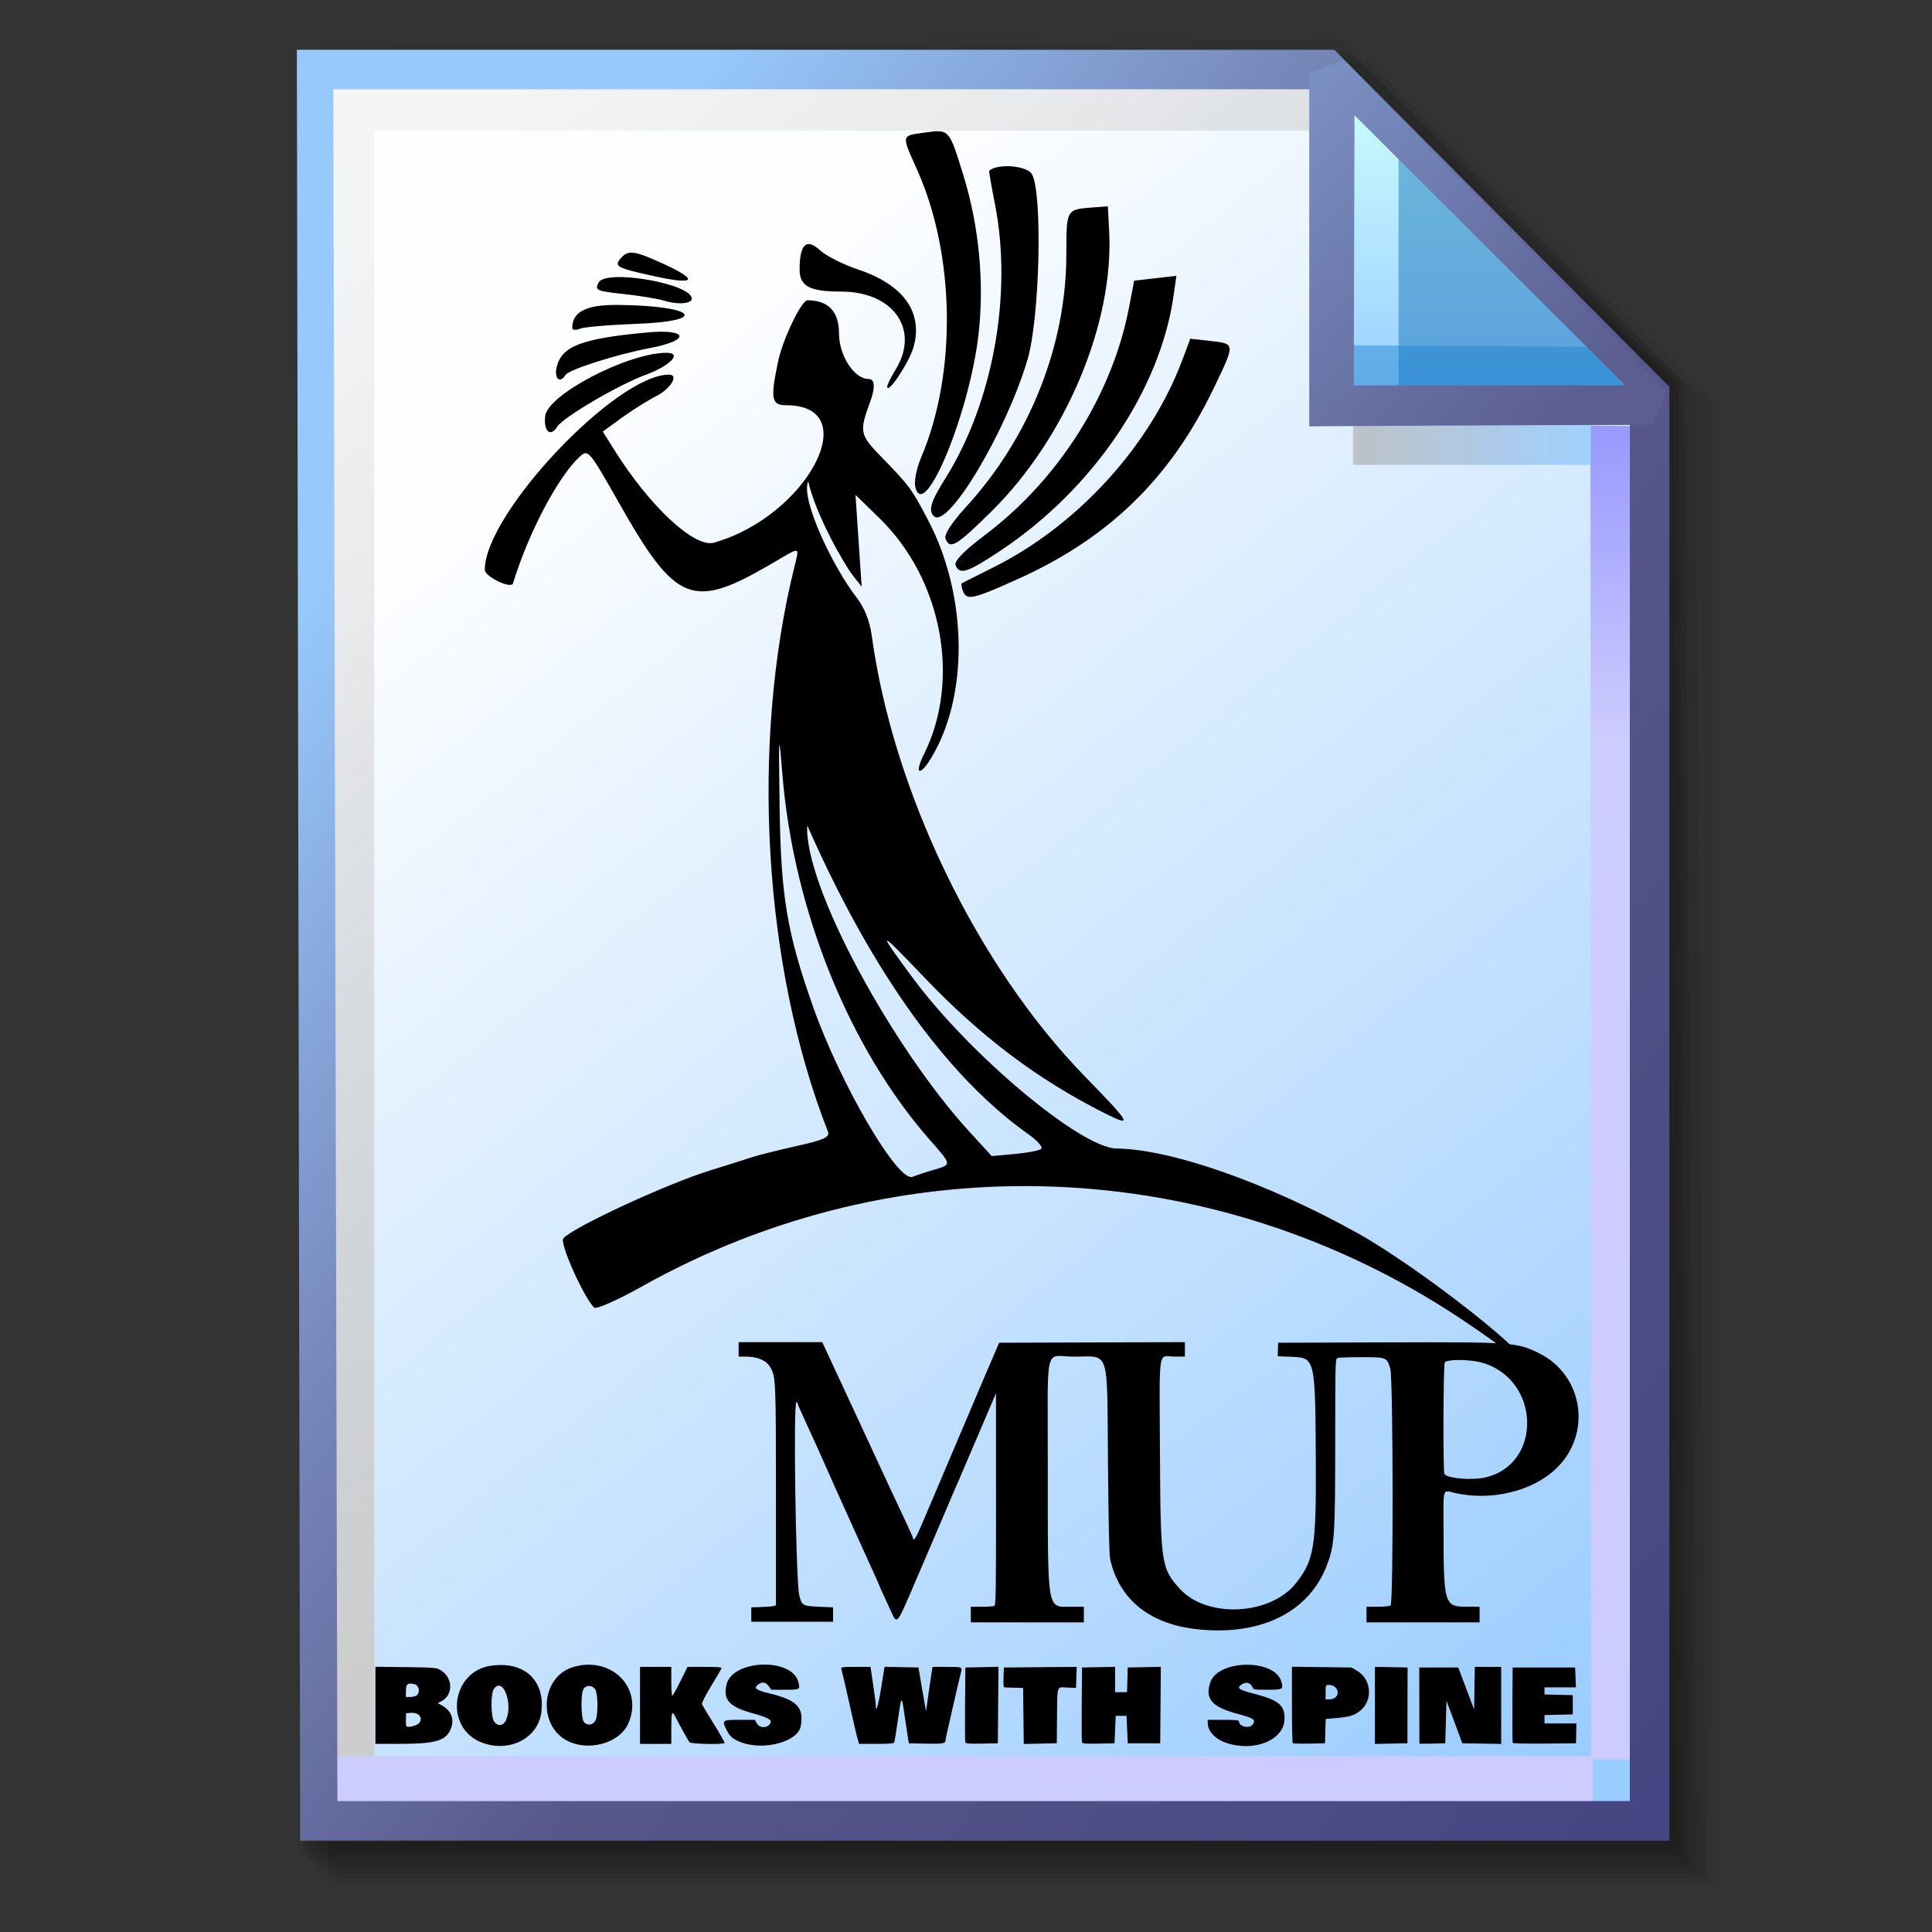 <?xml version="1.0" encoding="UTF-8" standalone="no"?>
<!-- Created with Inkscape (http://www.inkscape.org/) -->

<svg
   width="256mm"
   height="256mm"
   viewBox="0 0 256 256"
   version="1.1"
   id="svg1"
   inkscape:version="1.3.2 (091e20ef0f, 2023-11-25)"
   xml:space="preserve"
   sodipodi:docname="text-x-mup.svg"
   xmlns:inkscape="http://www.inkscape.org/namespaces/inkscape"
   xmlns:sodipodi="http://sodipodi.sourceforge.net/DTD/sodipodi-0.dtd"
   xmlns:xlink="http://www.w3.org/1999/xlink"
   xmlns="http://www.w3.org/2000/svg"
   xmlns:svg="http://www.w3.org/2000/svg"
   xmlns:rdf="http://www.w3.org/1999/02/22-rdf-syntax-ns#"
   xmlns:cc="http://creativecommons.org/ns#"
   xmlns:dc="http://purl.org/dc/elements/1.1/"><rect x="0" y="0" width="256" height="256" fill="#333333" stroke="none"/><defs
     id="defs1"><linearGradient
       id="linearGradient26"
       inkscape:collect="always"><stop
         style="stop-color:#7b91c4;stop-opacity:1;"
         offset="0"
         id="stop26" /><stop
         style="stop-color:#5c5e91;stop-opacity:1"
         offset="1"
         id="stop27" /></linearGradient><linearGradient
       id="linearGradient24"
       inkscape:collect="always"><stop
         style="stop-color:#c7fafe;stop-opacity:1;"
         offset="0"
         id="stop24" /><stop
         style="stop-color:#9acdff;stop-opacity:1"
         offset="1"
         id="stop25" /></linearGradient><linearGradient
       id="linearGradient22"
       inkscape:collect="always"><stop
         style="stop-color:#adaeae;stop-opacity:0.825;"
         offset="0"
         id="stop22" /><stop
         style="stop-color:#8ac5fe;stop-opacity:0.836;"
         offset="1"
         id="stop23" /></linearGradient><linearGradient
       id="linearGradient18"
       inkscape:collect="always"><stop
         style="stop-color:#9797ff;stop-opacity:1;"
         offset="0"
         id="stop18" /><stop
         style="stop-color:#ccccff;stop-opacity:1;"
         offset="0.3"
         id="stop20" /><stop
         style="stop-color:#ccccff;stop-opacity:1;"
         offset="1"
         id="stop19" /></linearGradient><linearGradient
       id="linearGradient16"
       inkscape:collect="always"><stop
         style="stop-color:#cdcdcd;stop-opacity:0.175;"
         offset="0"
         id="stop16" /><stop
         style="stop-color:#cdcdcd;stop-opacity:1;"
         offset="1"
         id="stop17" /></linearGradient><linearGradient
       id="linearGradient12"
       inkscape:collect="always"><stop
         style="stop-color:#fdfeff;stop-opacity:1;"
         offset="0"
         id="stop13" /><stop
         style="stop-color:#99ccff;stop-opacity:1;"
         offset="1"
         id="stop14" /></linearGradient><linearGradient
       id="linearGradient9"
       inkscape:collect="always"><stop
         style="stop-color:#97c9fc;stop-opacity:1;"
         offset="0"
         id="stop9" /><stop
         style="stop-color:#7788bb;stop-opacity:1"
         offset="0.25"
         id="stop12" /><stop
         style="stop-color:#57578a;stop-opacity:1"
         offset="0.5"
         id="stop11" /><stop
         style="stop-color:#444482;stop-opacity:1;"
         offset="1"
         id="stop10" /></linearGradient><linearGradient
       inkscape:collect="always"
       xlink:href="#linearGradient9"
       id="linearGradient10"
       x1="31.622"
       y1="100.24"
       x2="221.195"
       y2="240.29"
       gradientUnits="userSpaceOnUse" /><linearGradient
       inkscape:collect="always"
       xlink:href="#linearGradient12"
       id="linearGradient14"
       x1="73.583"
       y1="62.021"
       x2="207.03"
       y2="229.599"
       gradientUnits="userSpaceOnUse" /><linearGradient
       inkscape:collect="always"
       xlink:href="#linearGradient16"
       id="linearGradient17"
       x1="57.531"
       y1="26.421"
       x2="147.132"
       y2="144.341"
       gradientUnits="userSpaceOnUse" /><linearGradient
       inkscape:collect="always"
       xlink:href="#linearGradient18"
       id="linearGradient19"
       x1="209.825"
       y1="58.536"
       x2="210.583"
       y2="194.577"
       gradientUnits="userSpaceOnUse" /><linearGradient
       inkscape:collect="always"
       xlink:href="#linearGradient22"
       id="linearGradient23"
       x1="177.192"
       y1="58.991"
       x2="207.32"
       y2="58.991"
       gradientUnits="userSpaceOnUse" /><linearGradient
       inkscape:collect="always"
       xlink:href="#linearGradient24"
       id="linearGradient25"
       x1="176.32"
       y1="20.127"
       x2="176.32"
       y2="56.696"
       gradientUnits="userSpaceOnUse" /><linearGradient
       inkscape:collect="always"
       xlink:href="#linearGradient26"
       id="linearGradient27"
       x1="172.597"
       y1="13.512"
       x2="210.544"
       y2="51.286"
       gradientUnits="userSpaceOnUse" /></defs><sodipodi:namedview
     id="base"
     pagecolor="#ffffff"
     bordercolor="#000000"
     borderopacity="0.3"
     inkscape:pageopacity="0.0"
     inkscape:pageshadow="2"
     inkscape:zoom="0.98994949"
     inkscape:cx="505.07627"
     inkscape:cy="476.792"
     inkscape:document-units="mm"
     inkscape:showpageshadow="2"
     inkscape:pagecheckerboard="0"
     inkscape:deskcolor="#d1d1d1"
     inkscape:current-layer="g28"
     showguides="true" /><g
     id="g28"
     transform="matrix(1.048,0,0,1.048,-6.407,-6.138)"><g
       id="g7"
       inkscape:label="shadow"
       style="display:inline"><path
         id="rect1"
         style="fill:#000000;fill-opacity:0.06;stroke-width:3.728;stroke-linecap:square"
         d="M 48.381,13.418 H 179.161 l 43.467,43.278 V 244.173 H 48.381 Z"
         sodipodi:nodetypes="cccccc" /><path
         id="path1"
         style="fill:#000000;fill-opacity:0.075;stroke-width:3.728;stroke-linecap:square"
         d="m 47.563,12.6 129.443,-0.134 43.467,43.278 1.336,187.61 H 47.563 Z"
         sodipodi:nodetypes="cccccc" /><path
         id="path2"
         style="fill:#000000;fill-opacity:0.06;stroke-width:3.728;stroke-linecap:square"
         d="m 46.494,11.793 128.976,-0.869 43.467,43.278 1.804,188.345 H 46.494 Z"
         sodipodi:nodetypes="cccccc" /><path
         id="path3"
         style="fill:#000000;fill-opacity:0.06;stroke-width:3.728;stroke-linecap:square"
         d="m 45.965,12.333 129.778,0.468 43.467,42.209 1.002,187.008 H 45.965 Z"
         sodipodi:nodetypes="cccccc" /><path
         id="path4"
         style="fill:#000000;fill-opacity:0.06;stroke-width:3.728;stroke-linecap:square"
         d="m 45.436,12.338 129.443,0.935 43.467,41.675 1.336,186.541 H 45.436 Z"
         sodipodi:nodetypes="cccccc" /><path
         id="path5"
         style="fill:#000000;fill-opacity:0.06;stroke-width:3.728;stroke-linecap:square"
         d="M 44.906,12.745 174.884,13.413 218.352,54.152 219.153,240.96 H 44.906 Z"
         sodipodi:nodetypes="cccccc" /><path
         id="path6"
         style="fill:#000000;fill-opacity:0.06;stroke-width:3.728;stroke-linecap:square"
         d="m 44.377,15.022 129.911,0.535 43.467,37.933 0.869,186.942 H 44.377 Z"
         sodipodi:nodetypes="cccccc" /><path
         id="path7"
         style="fill:#000000;fill-opacity:0.06;stroke-width:3.728;stroke-linecap:square"
         d="m 43.848,13.424 129.711,1.069 43.467,39.002 1.069,186.407 H 43.848 Z"
         sodipodi:nodetypes="cccccc" /></g><g
       id="g14"
       style="display:inline"><path
         style="color:#000000;fill:url(#linearGradient14);stroke-linecap:square;-inkscape-stroke:none"
         d="M 46.154,14.648 H 173.783 l 40.903,41.14 V 236.079 H 46.555 Z"
         id="path15"
         inkscape:label="headbgground" /><path
         id="rect16"
         style="display:inline;fill:url(#linearGradient17);fill-opacity:1;stroke-width:5;stroke-linecap:square"
         d="M 45.436,14.165 H 176.703 l 0.204,8.221 H 53.434 V 235.98 h -7.998 z"
         sodipodi:nodetypes="ccccccc" /><path
         id="rect17"
         style="fill:url(#linearGradient19);stroke-width:5;stroke-linecap:square"
         d="M 47.058,227.92 H 207.275 l -0.067,-168.246 7.317,0.067 0.067,168.547 -7.083,0.033 v 7.348 H 47.058 Z"
         sodipodi:nodetypes="ccccccccc" /><path
         style="color:#000000;fill:url(#linearGradient10);stroke-linecap:square;-inkscape-stroke:none"
         d="M 43.648,12.148 44.059,238.58 H 217.186 V 54.758 L 174.822,12.148 Z m 4.609,5 H 172.744 l 39.441,39.672 V 233.58 H 48.775 Z"
         id="path16"
         inkscape:label="headframe"
         sodipodi:nodetypes="cccccccccccc" /></g><g
       id="g5"
       transform="matrix(0.966,0,0,0.966,16.662,95.673)"
       style="clip-rule:nonzero;display:inline;fill:#000000;fill-rule:nonzero;stroke:#ffffff;stroke-width:0;stroke-miterlimit:4"><g
         id="g51"
         transform="matrix(2.163,0,0,2.163,-0.063,-137.171)"><path
           style="fill:#000000"
           d="m 34.58,37.147 c -2.259,-0.493 -2.448,-0.591 -2.059,-1.059 0.427,-0.515 0.777,-0.497 2.158,0.109 2.614,1.147 2.574,1.534 -0.1,0.95 z"
           id="path49" /><path
           style="fill:#000000"
           d="m 35.148,38.622 c -0.373,-0.116 -1.473,-0.296 -2.446,-0.4 -1.637,-0.175 -1.747,-0.227 -1.495,-0.698 0.434,-0.811 5.48,0.037 5.633,0.947 0.057,0.341 -0.824,0.42 -1.692,0.15 z"
           id="path48" /><path
           style="fill:#000000"
           d="m 29.608,40.279 c 0,-0.979 0.843,-1.41 2.727,-1.395 4.73,0.038 5.644,0.982 1.109,1.146 -1.601,0.058 -3.119,0.19 -3.373,0.294 -0.255,0.104 -0.463,0.084 -0.463,-0.045 z"
           id="path47" /><path
           style="fill:#000000"
           d="m 28.668,42.639 c 0.304,-1.262 1.503,-1.721 5.446,-2.087 2.538,-0.236 2.681,0.471 0.191,0.942 -2.036,0.385 -4.903,1.3 -5.106,1.629 -0.337,0.546 -0.699,0.216 -0.531,-0.484 z"
           id="path46" /><path
           style="fill:#000000"
           d="m 48.667,43.836 c -0.005,-0.106 0.228,-0.582 0.519,-1.058 1.468,-2.408 -0.147,-4.703 -3.311,-4.703 -1.914,0 -2.509,-0.32 -2.509,-1.35 0,-1.506 0.417,-1.904 1.216,-1.163 0.376,0.349 1.426,0.881 2.334,1.183 2.729,0.908 3.925,2.574 3.352,4.668 -0.249,0.909 -1.576,2.919 -1.601,2.423 z"
           id="path45" /><path
           style="fill:#000000"
           d="m 27.972,45.604 c 0.151,-1.297 5.001,-3.824 7.339,-3.824 0.978,0 0.231,0.785 -1.27,1.336 -1.631,0.598 -4.993,2.572 -5.342,3.137 -0.408,0.66 -0.834,0.279 -0.726,-0.648 z"
           id="path44" /><path
           style="fill:#000000"
           d="m 50.371,49.916 c -0.087,-0.348 0.064,-1.13 0.348,-1.797 2.166,-5.089 2.065,-12.266 -0.245,-17.423 -0.959,-2.141 -0.98,-2.044 0.483,-2.244 1.475,-0.202 1.452,-0.227 2.327,2.612 0.938,3.045 1.262,6.433 0.915,9.55 -0.529,4.745 -3.288,11.451 -3.827,9.302 z"
           id="path43" /><path
           style="fill:#000000"
           d="m 51.486,51.663 c -0.344,-0.344 -0.18,-0.88 0.693,-2.271 2.894,-4.612 4.079,-11.159 3.008,-16.608 -0.215,-1.091 -0.372,-2.001 -0.35,-2.02 0.513,-0.461 2.298,-0.313 2.591,0.214 0.65,1.167 0.47,8.688 -0.267,11.199 -1.28,4.358 -4.844,10.317 -5.675,9.486 z"
           id="path42" /><path
           style="fill:#000000"
           d="m 52.194,53.025 c -0.094,-0.246 0.377,-0.973 1.243,-1.918 3.859,-4.215 6.07,-9.786 6.07,-15.3 0,-2.715 -0.008,-2.701 1.587,-2.822 l 0.926,-0.07 0.079,1.526 c 0.289,5.554 -2.628,12.494 -7.116,16.929 -2.13,2.105 -2.527,2.34 -2.789,1.655 z"
           id="path41" /><path
           style="fill:#000000"
           d="m 52.803,54.632 c -0.094,-0.246 0.521,-0.878 1.774,-1.821 4.467,-3.362 7.718,-8.505 8.73,-13.809 l 0.303,-1.587 1.278,-0.147 1.278,-0.147 -0.171,1.205 c -0.809,5.695 -4.848,11.664 -10.411,15.385 -2.049,1.371 -2.544,1.535 -2.779,0.922 z"
           id="path40" /><path
           style="display:inline;fill:#000000"
           d="m 53.247,56.188 c -0.086,-0.225 -0.112,-0.435 -0.058,-0.467 0.054,-0.032 0.905,-0.46 1.89,-0.951 5.112,-2.549 9.502,-7.364 11.447,-12.556 l 0.482,-1.286 1.157,0.13 c 1.588,0.179 1.583,0.114 0.251,2.882 -2.607,5.418 -6.323,9.041 -11.81,11.515 -2.784,1.255 -3.129,1.331 -3.359,0.732 z"
           id="path39" /><path
           id="path35"
           style="fill:#000000"
           d="m 43.836,38.604 c -0.352,0 -1.484,2.348 -1.76,3.651 -0.49,2.314 -0.422,2.699 0.48,2.699 4.801,0 1.283,6.701 -4.366,8.315 -1.177,0.337 -3.884,-2.178 -6.03,-5.601 l -0.703,-1.121 1.126,-0.821 c 0.619,-0.451 1.573,-1.05 2.118,-1.331 0.881,-0.453 1.375,-1.293 0.76,-1.293 -3.208,0 -11.168,8.436 -11.143,11.81 0.003,0.417 1.595,1.181 1.706,0.818 0.933,-3.063 2.746,-6.496 4.058,-7.683 0.485,-0.439 0.564,-0.345 2.313,2.744 3.52,6.217 4.472,6.585 9.452,3.648 1.584,-0.934 1.512,-0.948 1.217,0.239 -2.684,10.794 -1.892,24.263 2.014,34.221 0.134,0.342 -0.219,0.507 -1.898,0.882 -1.134,0.254 -2.36,0.561 -2.724,0.683 -0.364,0.122 -1.495,0.48 -2.514,0.795 -2.628,0.814 -8.331,3.456 -8.875,4.112 -0.231,0.278 1.206,3.507 1.86,4.182 0.121,0.125 1.411,-0.442 2.867,-1.259 15.6,-8.756 34.559,-8.026 49.537,1.907 1.535,1.018 2.948,2.041 3.141,2.274 0.193,0.233 0.47,0.423 0.615,0.423 1.113,0 -6.114,-5.699 -9.933,-7.833 -5.434,-3.036 -11.305,-5.1 -14.606,-5.134 -2.148,-0.022 -8.879,-5.654 -12.329,-10.317 -2.225,-3.007 -2.146,-3.011 0.696,-0.035 3.439,3.602 6.869,6.184 10.932,8.225 1.701,0.855 1.586,0.643 -1.228,-2.247 -6.523,-6.7 -11.608,-17.233 -12.895,-26.713 -0.113,-0.835 -0.447,-1.664 -0.904,-2.249 -1.401,-1.79 -3.417,-5.967 -2.933,-7.039 0.457,2.027 2.155,4.998 2.717,5.716 l 0.518,0.661 -0.187,-2.778 -0.186,-2.778 1.46,1.423 c 3.784,3.687 4.926,9.776 2.678,14.282 -0.585,1.172 -0.275,1.374 0.409,0.266 2.317,-3.752 2.25,-9.863 -0.157,-14.447 -1.001,-1.907 -1.127,-2.076 -2.816,-3.809 -1.323,-1.356 -1.357,-1.529 -0.684,-3.355 0.315,-0.856 0.281,-1.372 -0.09,-1.372 -0.885,0 -1.8,-1.411 -1.8,-2.775 0,-1.311 -0.652,-1.988 -1.912,-1.988 z m -1.692,26.909 c 0.028,-0.04 0.084,0.595 0.18,1.77 0.676,8.251 4.046,16.591 8.953,22.161 1.305,1.481 1.302,1.459 0.225,1.77 -0.473,0.137 -1.058,0.33 -1.301,0.429 C 49.325,92.004 45.832,86.031 44.18,81.349 42.603,76.879 42.232,74.675 42.157,69.296 42.12,66.73 42.108,65.564 42.144,65.513 Z m 15.053,23.543 c 0.549,0.388 0.906,0.79 0.794,0.893 -0.113,0.103 -0.833,0.243 -1.602,0.312 l -1.397,0.126 -1.359,-1.484 c -4.585,-5.006 -9.997,-14.816 -9.806,-18.529 1.813,4.099 6.349,13.717 13.37,18.682 z"
           sodipodi:nodetypes="sssscccssssssscssssssssssssssssssccccccsssssssssssssssssscccscs" /></g><g
         id="g50"
         transform="matrix(0.595,0,0,0.595,30.36,38.469)"><path
           id="path33"
           style="fill:#000000"
           d="m 191.268,74.32 -20.427,0.068 -20.427,0.068 -1.255,2.91 c -0.69,1.601 -1.431,3.327 -1.648,3.836 -6.355,14.944 -10.019,23.57 -11.183,26.326 -0.799,1.892 -1.56,3.678 -1.691,3.969 -0.131,0.291 -0.764,1.774 -1.406,3.296 -1.014,2.404 -1.759,3.552 -1.759,2.708 0,-0.141 -0.581,-1.491 -1.29,-2.999 -3.281,-6.976 -5.283,-11.271 -7.687,-16.5 -0.535,-1.164 -3.229,-6.968 -5.986,-12.898 l -5.013,-10.782 h -9.194 l -9.194,-5.17e-4 v 1.587 1.587 l 1.389,0.006 c 2.797,0.013 4.643,0.788 5.554,2.331 1.225,2.074 1.259,2.837 1.259,28.366 v 24.055 l -0.595,0.137 c -0.327,0.075 -1.548,0.167 -2.712,0.204 l -2.117,0.067 v 1.587 1.587 h 8.996 8.996 v -1.587 -1.587 l -3.1,-0.132 c -3.623,-0.155 -3.789,-0.253 -4.337,-2.551 -0.76,-3.191 -1.345,-42.428 -0.633,-42.428 0.146,0 0.265,0.107 0.265,0.238 0,0.131 0.462,1.232 1.026,2.447 1.546,3.33 4.75,10.419 5.722,12.66 0.473,1.091 1.173,2.669 1.554,3.506 0.931,2.041 1.524,3.355 4.386,9.723 1.341,2.983 3.083,6.824 3.871,8.535 0.788,1.711 1.433,3.165 1.433,3.231 0,0.066 0.405,0.987 0.9,2.048 0.495,1.061 1.265,2.732 1.712,3.715 1.286,2.831 1.21,2.924 5.204,-6.429 1.83,-4.286 3.487,-8.15 3.681,-8.587 0.195,-0.437 1.392,-3.235 2.661,-6.218 2.532,-5.954 3.212,-7.538 3.577,-8.334 0.133,-0.291 1.507,-3.506 3.054,-7.144 1.546,-3.638 2.971,-6.972 3.166,-7.408 0.195,-0.437 0.655,-1.508 1.022,-2.381 l 0.668,-1.587 0.011,23.321 c 0.01,21.028 -0.03,23.337 -0.408,23.482 -0.23,0.088 -1.48,0.161 -2.778,0.161 h -2.36 v 1.72 1.72 h 12.435 12.435 v -1.72 -1.72 h -2.796 c -5.399,0 -5.132,1.615 -5.138,-31.022 -0.005,-27.428 -0.803,-24.017 5.618,-23.996 8.157,0.027 7.394,-2.318 7.62,23.401 0.117,13.287 0.274,20.281 0.476,21.167 2.061,9.044 8.897,14.419 19.655,15.457 h 5.2e-4 c 13.751,1.326 24.156,-3.929 28.035,-14.16 1.687,-4.449 1.811,-6.329 1.819,-27.432 0.006,-16.827 0.036,-17.946 0.47,-18.124 0.255,-0.105 2.623,-0.19 5.264,-0.19 5.568,0 5.623,0.021 6.376,2.494 0.647,2.122 0.711,51.741 0.068,52.148 -0.218,0.138 -1.498,0.253 -2.844,0.255 l -2.447,0.004 v 1.72 1.72 h 12.435 12.435 v -1.72 -1.72 h -2.796 c -4.976,0 -5.118,-0.479 -5.134,-17.264 -0.009,-9.273 -0.31,-8.39 2.638,-7.736 7.927,1.759 16.912,-0.416 22.093,-5.348 7.976,-7.593 6.086,-20.561 -3.704,-25.41 -4.877,-2.416 -5.898,-2.488 -33.867,-2.396 l -23.548,0.078 -0.038,1.489 -0.038,1.489 2.949,0.116 c 5.318,0.209 5.305,0.156 5.421,23.497 0.09,18.275 -0.4,21.254 -4.32,26.249 -5.604,7.14 -19.568,7.865 -25.561,1.327 -4.131,-4.507 -4.284,-5.545 -4.403,-29.95 -0.116,-23.724 -0.495,-21.174 3.156,-21.174 h 2.331 v -1.589 z m 60.348,3.928 c 1.639,0.002 3.566,0.192 4.92,0.567 12.905,3.576 13.537,22.273 0.854,25.263 -2.938,0.692 -8.382,0.239 -9.033,-0.752 -0.313,-0.477 -0.245,-23.931 0.071,-24.523 0.2,-0.373 1.55,-0.557 3.188,-0.555 z" /><g
           id="g49"
           inkscape:label="bottom"><path
             style="fill:#000000"
             d="m 263.4,162.483 c -0.075,-0.121 -0.113,-3.903 -0.085,-8.405 l 0.052,-8.185 h 6.879 6.879 l 0.077,2.183 0.077,2.183 h -3.45 -3.45 v 0.785 0.785 l 3.109,0.074 3.109,0.075 v 2.117 2.117 l -3.109,0.074 -3.109,0.075 v 0.918 0.918 l 3.506,-1.1e-4 3.506,-1e-4 -0.043,2.183 -0.043,2.183 -6.884,0.07 c -3.786,0.039 -6.946,-0.029 -7.02,-0.15 z"
             id="path31" /><path
             style="fill:#000000"
             d="m 242.855,162.637 c -0.004,-0.041 -0.011,-3.826 -0.015,-8.409 l -0.008,-8.334 h 4.288 4.288 l 1.746,4.63 1.746,4.63 0.072,-4.696 0.072,-4.696 h 2.904 2.904 v 8.473 8.473 l -4.275,-0.073 -4.275,-0.073 -1.744,-4.687 -1.744,-4.687 -0.132,4.687 -0.132,4.687 -2.844,0.075 c -1.564,0.041 -2.848,0.041 -2.851,0 z"
             id="path29" /><path
             style="fill:#000000"
             d="m 233.073,154.227 v -8.482 l 3.592,0.074 3.592,0.074 -0.016,8.334 -0.016,8.334 -3.575,0.074 -3.575,0.074 z"
             id="path27-2" /><path
             id="path24"
             style="fill:#000000"
             d="m 214.816,145.727 v 8.307 c 0,4.569 0.082,8.39 0.183,8.491 0.101,0.101 1.738,0.15 3.638,0.11 l 3.455,-0.073 0.075,-2.675 0.075,-2.675 2.167,-0.181 c 3.171,-0.264 4.276,-0.617 5.613,-1.794 2.667,-2.348 2.215,-6.802 -0.875,-8.619 l -1.234,-0.725 -6.548,-0.083 z m 8.143,4.002 c 1.655,0 2.552,1.72 1.427,2.737 -0.266,0.241 -0.861,0.438 -1.323,0.438 h -0.839 v -1.587 c 0,-1.559 0.013,-1.587 0.735,-1.587 z" /><path
             style="fill:#000000"
             d="m 200.303,162.452 c -2.389,-0.825 -3.993,-2.557 -4.004,-4.322 l -0.004,-0.728 h 3.44 c 2.705,0 3.44,0.076 3.44,0.356 0,1.157 2.307,1.673 3.008,0.672 0.746,-1.065 0.354,-1.336 -3.405,-2.361 -5.623,-1.533 -7.125,-3.283 -5.917,-6.896 1.688,-5.051 14.108,-5.236 15.607,-0.233 0.527,1.759 0.38,1.847 -3.074,1.847 -3.009,0 -3.062,-0.01 -3.306,-0.654 -0.327,-0.859 -1.393,-1.124 -2.254,-0.56 -1.286,0.843 -0.821,1.208 2.685,2.107 5.474,1.404 6.834,2.579 6.66,5.75 -0.249,4.536 -6.839,7.106 -12.876,5.021 z"
             id="path10" /><path
             style="fill:#000000"
             d="m 168.637,162.368 c -0.072,-0.188 -0.099,-3.971 -0.061,-8.408 l 0.07,-8.067 3.638,-0.074 3.638,-0.074 v 2.786 2.786 h 1.314 1.314 l 0.075,-2.712 0.075,-2.712 3.642,-0.074 3.642,-0.074 -0.07,8.408 -0.07,8.408 h -3.572 -3.572 l -0.132,-3.018 -0.132,-3.018 h -1.191 -1.191 l -0.132,3.018 -0.132,3.018 -3.511,0.074 c -2.677,0.056 -3.542,-0.007 -3.642,-0.267 z"
             id="path22" /><path
             style="fill:#000000"
             d="m 155.753,156.55 -0.071,-6.159 -1.852,-0.05 c -1.019,-0.028 -2.006,-0.057 -2.194,-0.066 -0.257,-0.012 -0.322,-0.559 -0.265,-2.199 l 0.077,-2.183 8.014,-0.07 8.014,-0.07 -0.076,2.318 -0.076,2.318 -1.917,-0.089 c -2.384,-0.111 -2.199,-0.641 -2.263,6.468 l -0.053,5.793 -3.633,0.074 -3.633,0.074 z"
             id="path20" /><path
             style="fill:#000000"
             d="m 142.973,162.368 c -0.072,-0.188 -0.099,-3.971 -0.061,-8.408 l 0.07,-8.067 3.642,-0.074 3.642,-0.074 -0.07,8.408 -0.07,8.408 -3.511,0.074 c -2.677,0.056 -3.542,-0.007 -3.642,-0.267 z"
             id="path17" /><path
             style="fill:#000000"
             d="m 119.347,161.834 c -0.265,-0.876 -0.816,-3.232 -2.027,-8.665 -0.768,-3.446 -1.426,-6.261 -1.624,-6.945 -0.122,-0.423 0.148,-0.463 3.142,-0.463 h 3.276 l 0.58,3.903 c 0.319,2.146 0.579,4.163 0.578,4.482 -0.007,1.969 0.548,0.204 1.188,-3.772 l 0.744,-4.627 3.73,0.073 3.73,0.073 0.829,4.895 c 0.456,2.692 0.843,4.777 0.86,4.634 0.105,-0.884 0.888,-6.382 1.122,-7.875 l 0.28,-1.786 h 3.107 c 3.646,0 3.511,-0.074 3.039,1.673 -0.204,0.754 -0.851,3.513 -1.437,6.133 -0.587,2.619 -1.242,5.484 -1.456,6.367 -0.214,0.882 -0.39,1.803 -0.39,2.045 0,0.636 -0.769,0.745 -4.623,0.66 l -3.433,-0.076 -0.205,-1.191 c -0.113,-0.655 -0.436,-2.78 -0.717,-4.723 -0.711,-4.909 -0.654,-4.964 -1.617,1.548 -0.312,2.11 -0.612,3.985 -0.666,4.167 -0.073,0.245 -1.092,0.331 -3.923,0.331 h -3.824 z"
             id="path16-0" /><path
             style="fill:#000000"
             d="m 93.941,162.452 c -1.901,-0.656 -2.703,-1.285 -3.413,-2.674 -1.178,-2.305 -1.095,-2.376 2.778,-2.374 l 3.373,0.002 0.451,0.792 c 0.543,0.954 1.956,1.112 2.69,0.301 0.894,-0.988 0.184,-1.481 -3.67,-2.546 -5.104,-1.41 -6.499,-2.949 -5.712,-6.296 1.304,-5.542 14.431,-6.001 15.814,-0.553 0.42,1.655 0.37,1.684 -2.962,1.684 h -3.003 l -0.565,-0.794 c -0.662,-0.93 -1.507,-1.028 -2.418,-0.282 -0.914,0.749 -0.329,1.184 2.511,1.864 6.157,1.476 7.718,3.114 6.936,7.283 -0.618,3.292 -7.826,5.314 -12.81,3.592 z"
             id="path9" /><path
             style="fill:#000000"
             d="m 71.412,154.227 v -8.467 h 3.44 3.44 v 3.175 c 0,1.746 0.096,3.175 0.213,3.175 0.117,0 0.919,-1.429 1.782,-3.175 l 1.569,-3.175 h 3.803 c 3.039,0 3.776,0.07 3.669,0.349 -0.074,0.192 -1.1,1.938 -2.281,3.88 -1.237,2.034 -2.089,3.709 -2.009,3.951 0.076,0.231 1.252,2.206 2.614,4.388 1.362,2.183 2.426,4.058 2.364,4.167 -0.213,0.377 -7.396,0.233 -7.718,-0.155 -0.275,-0.332 -2.168,-3.749 -3.138,-5.665 -0.725,-1.432 -0.866,-1.01 -0.866,2.58 v 3.44 h -3.44 -3.44 z"
             id="path14" /><path
             id="path7-9"
             style="fill:#000000"
             d="m 59.954,145.28 c -0.991,0.016 -2.024,0.164 -3.081,0.463 -7.706,2.174 -8.06,13.908 -0.504,16.701 4.735,1.75 10.705,-0.262 12.452,-4.198 2.98,-6.713 -1.928,-13.078 -8.867,-12.966 z m 0.252,4.673 c 0.5,0.003 1.015,0.255 1.344,0.758 0.625,0.954 0.673,5.625 0.07,6.825 -0.518,1.031 -1.766,1.22 -2.525,0.382 -0.662,-0.731 -0.766,-6.051 -0.141,-7.22 0.267,-0.499 0.751,-0.747 1.251,-0.744 z" /><path
             id="path5-5"
             style="fill:#000000"
             d="m 40.522,145.345 c -0.64,0.013 -1.306,0.07 -1.996,0.176 -8.616,1.315 -10.175,13.482 -2.15,16.781 6.073,2.497 12.628,-0.749 13.339,-6.604 0.774,-6.374 -3.004,-10.475 -9.194,-10.353 z m -0.169,4.537 c 1.604,0.039 2.931,4.722 1.528,7.679 -0.61,1.284 -1.991,1.305 -2.658,0.04 -0.641,-1.217 -0.637,-5.945 0.005,-6.926 0.37,-0.564 0.754,-0.802 1.124,-0.793 z" /><path
             id="path11"
             style="fill:#000000"
             d="m 13.204,145.728 v 8.483 8.483 h 5.243 c 7.638,0 9.989,-0.613 11.162,-2.911 1.146,-2.247 0.392,-4.432 -1.95,-5.647 l -0.757,-0.393 0.8,-0.414 c 2.703,-1.398 2.584,-5.25 -0.212,-6.893 -0.856,-0.503 -1.427,-0.55 -7.606,-0.626 z m 7.693,3.701 c 0.244,0.002 0.546,0.054 0.916,0.147 1.021,0.256 1.305,1.811 0.451,2.469 -0.236,0.182 -0.867,0.331 -1.401,0.331 h -0.972 l 0.03,-1.389 c 0.024,-1.125 0.243,-1.565 0.976,-1.558 z m 0.438,6.432 c 1.562,0.036 2.379,1.219 1.461,2.286 -0.478,0.555 -2.555,1.049 -2.79,0.664 -0.073,-0.119 -0.115,-0.812 -0.094,-1.54 l 0.039,-1.323 1.061,-0.079 c 0.11,-0.008 0.218,-0.011 0.322,-0.008 z" /></g></g></g><g
       id="rect23"
       style="display:inline"><rect
         style="display:inline;fill:url(#linearGradient23);fill-opacity:0.834;stroke:none;stroke-width:5;stroke-linecap:square;stroke-dasharray:none;stroke-opacity:1"
         id="rect20"
         width="30.128"
         height="11.286"
         x="177.192"
         y="53.348" /><path
         style="color:#000000;display:inline;fill:url(#linearGradient25);stroke-linecap:square;stroke-linejoin:bevel;-inkscape-stroke:none"
         d="m 174.153,15.119 40.916,41.955 H 174.814 Z"
         id="path25" /><g
         id="g27"><path
           id="rect27"
           style="display:inline;fill:#0a6db5;fill-opacity:0.459;stroke-width:5;stroke-linecap:square;stroke-linejoin:bevel"
           d="m 182.94,23.246 33.073,33.829 -33.073,-0.094 z"
           sodipodi:nodetypes="cccc" /><path
           id="path27"
           style="display:inline;fill:#1882cf;fill-opacity:0.459;stroke-width:5;stroke-linecap:square;stroke-linejoin:bevel"
           d="m 175.286,49.515 34.916,0.189 4.677,7.087 -39.688,-0.472 z"
           sodipodi:nodetypes="ccccc" /></g><path
         style="color:#000000;display:inline;fill:url(#linearGradient27);stroke-linecap:square;stroke-linejoin:bevel;-inkscape-stroke:none"
         d="m 175.941,13.373 -4.289,1.785 6.5e-4,44.601 c 0,0 29.863,-0.185 43.415,-0.185 l 1.789,-4.246 z m 1.429,7.057 34.226,34.144 h -34.32 z"
         id="path26"
         sodipodi:nodetypes="cccccccccc" /></g></g></svg>

